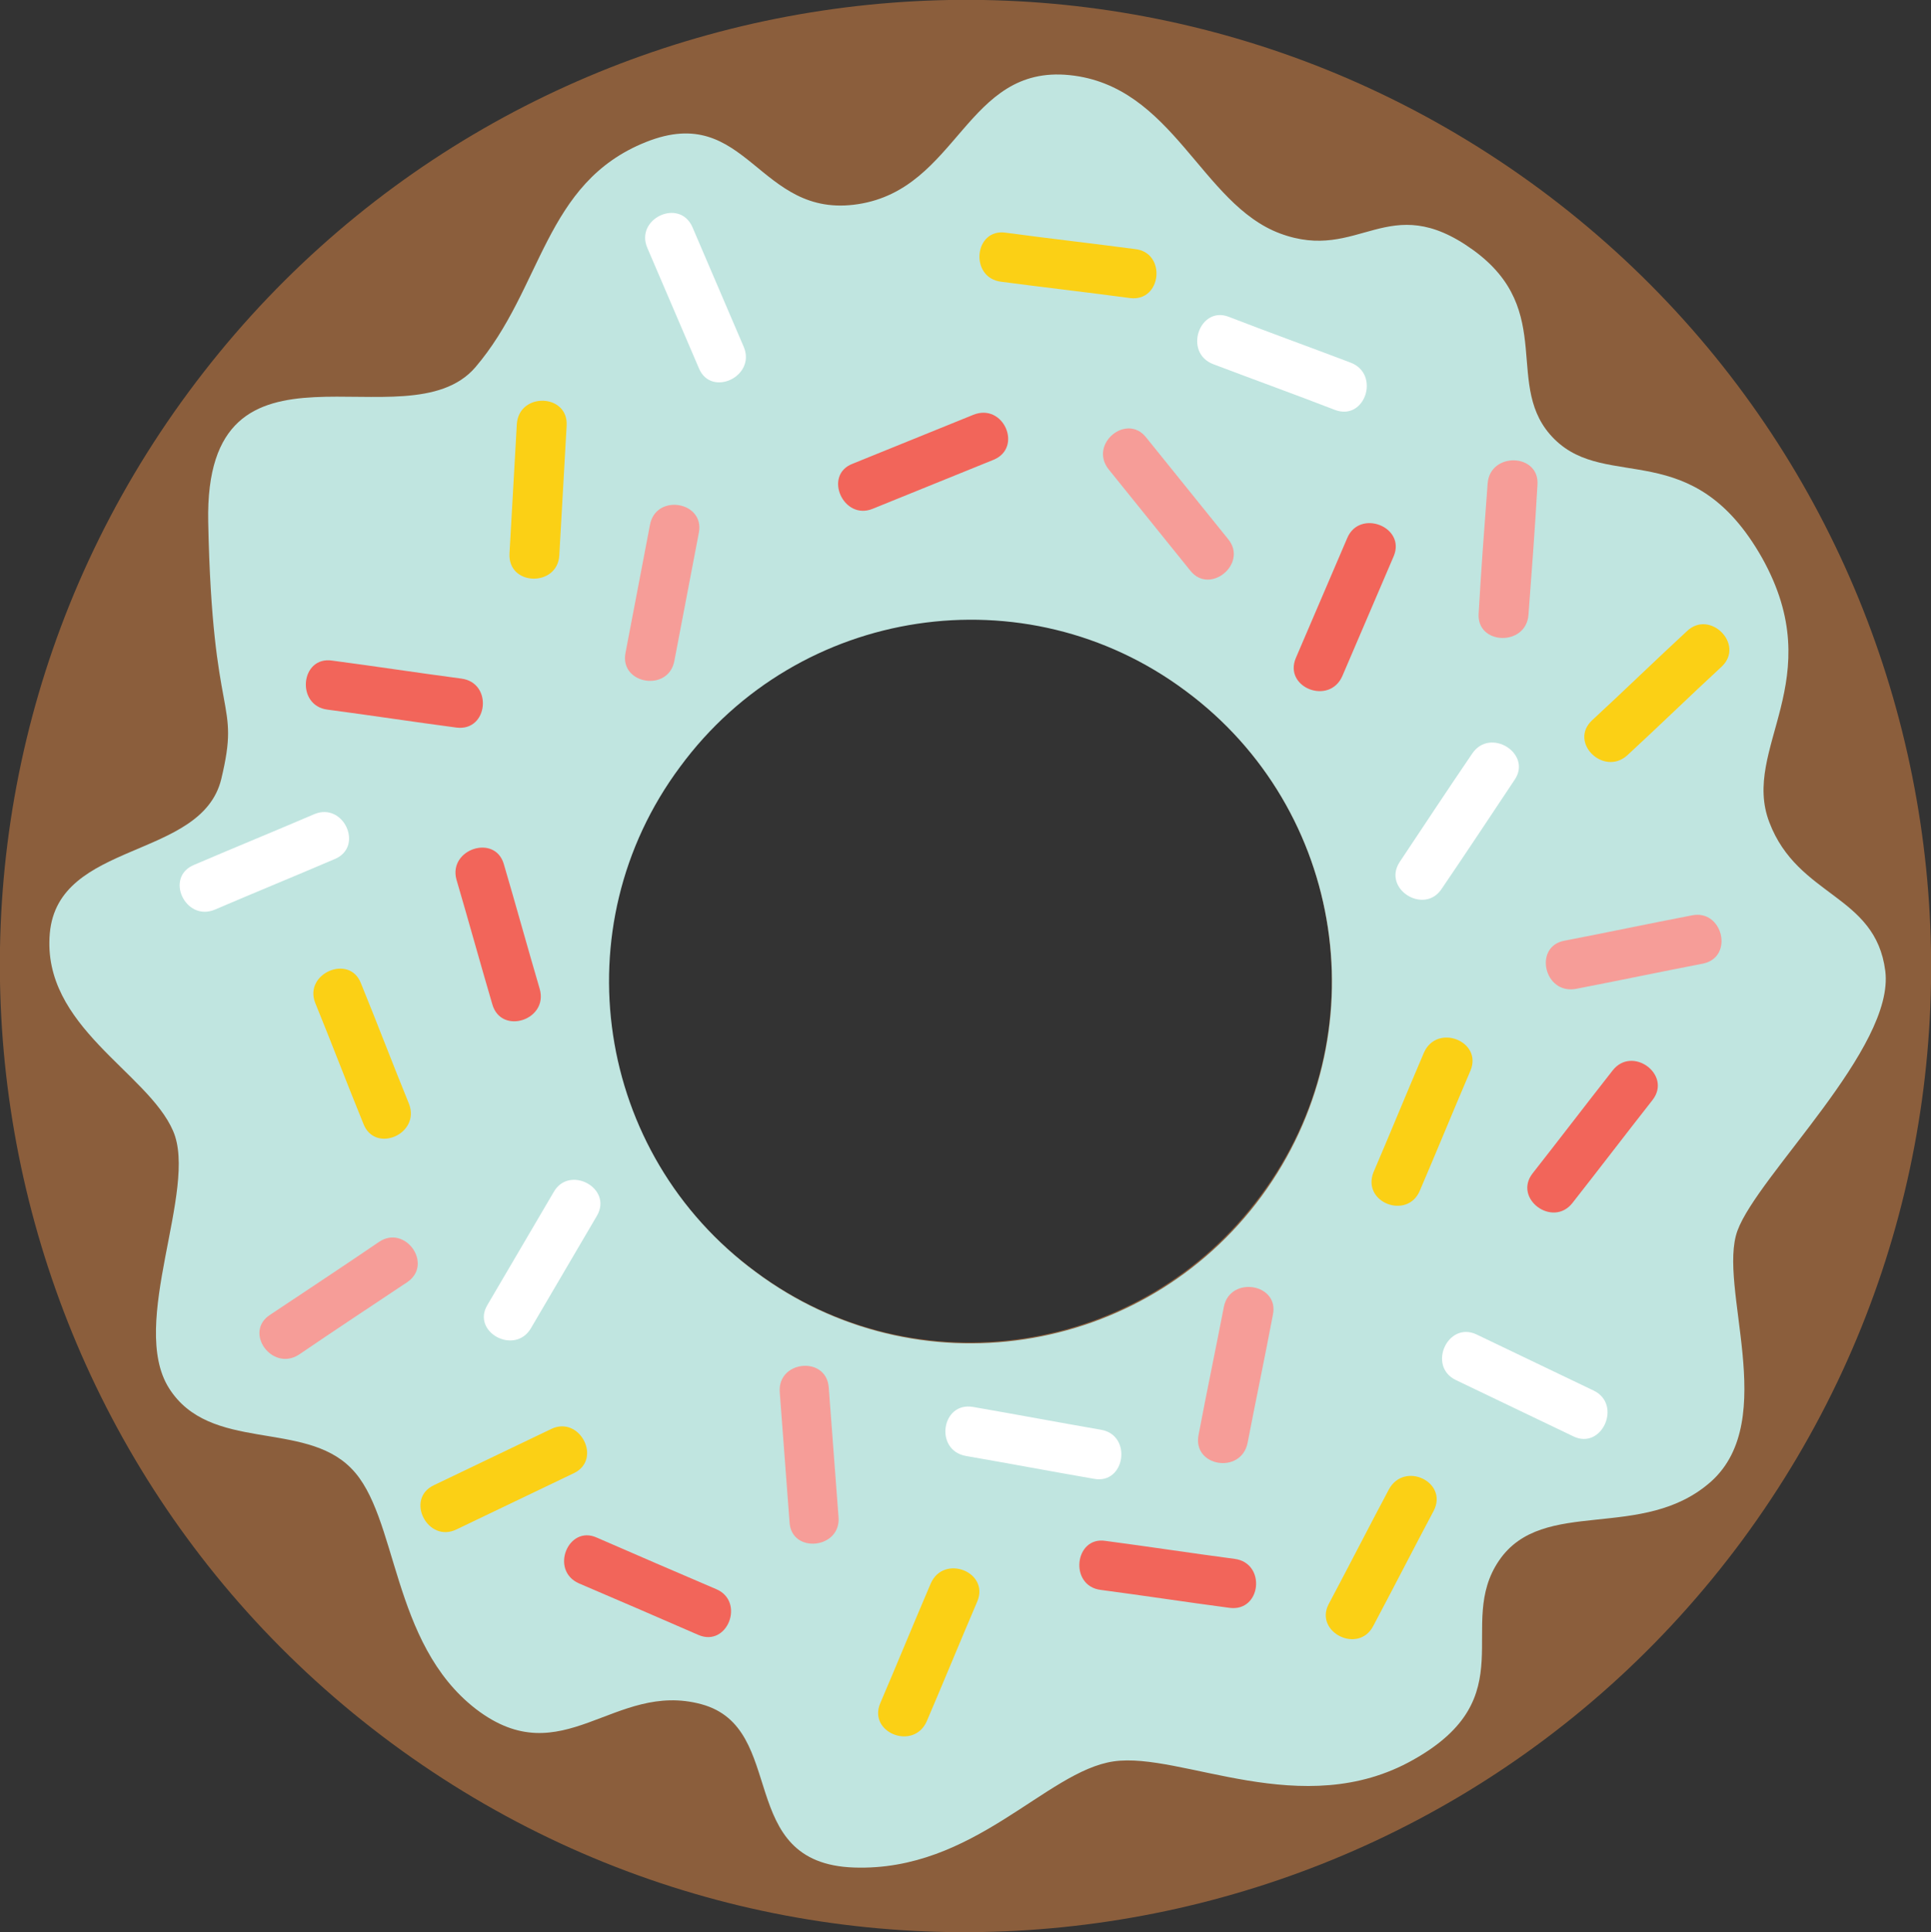 <?xml version="1.0" encoding="utf-8"?>
<!-- Generator: Adobe Illustrator 22.1.0, SVG Export Plug-In . SVG Version: 6.00 Build 0)  -->
<svg version="1.1" id="Layer_1" xmlns="http://www.w3.org/2000/svg" xmlns:xlink="http://www.w3.org/1999/xlink" x="0px" y="0px"
	 viewBox="0 0 236.5 236.6" style="enable-background:new 0 0 236.5 236.6;" xml:space="preserve">
<rect x="0" y="0" width="236.5" height="236.6" fill="#333333" stroke="none"/>
<style type="text/css">
	.st0{fill:#F9CC8A;}
	.st1{fill:#F2655A;}
	.st2{fill:#C0E5E0;}
	.st3{fill:#FFFFFF;}
	.st4{fill:#8B5E3C;}
	.st5{fill:#FBD015;}
	.st6{fill:#F69D98;}
	.st7{fill:none;}
</style>
<path class="st4" d="M188.5,23.1C135.9-15.7,61.9-4.5,23.1,48S-4.5,174.7,48,213.5s126.6,27.6,165.4-24.9
	C252.2,136,241,61.9,188.5,23.1z M154.4,146.4c-14.5,19.7-42.3,23.9-61.9,9.3c-19.7-14.5-23.9-42.3-9.3-61.9
	c14.5-19.7,42.3-23.9,61.9-9.3C164.8,99,169,126.8,154.4,146.4z"/>
<path class="st2" d="M212.8,150.7c2.5-6.8,19.3-22.4,18.1-31.8s-10.7-9-14.2-18.2c-3.5-9.1,7.5-17.4-0.9-32.4
	c-8.5-15-18.9-8.1-25.4-14.5c-6.5-6.4,0.4-15.7-10-23.2c-10.4-7.5-13.9,1.6-23.6-2S143.7,10.5,131,9.2
	c-12.7-1.3-13.6,13.9-25.9,15.8s-13.5-12.6-26-7.6S66.5,35.3,58.2,45c-8.4,9.7-33.2-6.3-32.7,18.9s4,21.5,1.6,31.5
	c-2.4,9.9-20,7.5-21,18.9s12,17,15.1,24.2c3.1,7.1-5.5,23.6-0.5,31.5s16.5,3.9,22.3,9.8c5.8,5.8,4.8,21.4,15.3,29.5
	c10.6,8.1,16.9-3.5,27.6-0.6s4,19.5,18.7,20s23.5-11.8,31.8-13s23.1,7.5,36.7-0.2c13.7-7.7,5.1-16.5,10.5-24.4s17.6-2.2,26-9.7
	C218,173.8,210.3,157.5,212.8,150.7z M154.5,146.5c-14.5,19.7-42.3,23.9-61.9,9.3c-19.7-14.5-23.9-42.3-9.3-61.9
	c14.5-19.7,42.3-23.9,61.9-9.3C164.8,99.1,169,126.8,154.5,146.5z"/>
<path class="st1" d="M40.1,86.9c5.3,0.7,10.5,1.5,15.8,2.2c3.9,0.5,4.5-5.5,0.6-6c-5.3-0.7-10.5-1.5-15.8-2.2
	C36.8,80.3,36.2,86.4,40.1,86.9L40.1,86.9z"/>
<path class="st1" d="M165,65.9c-2.1,4.9-4.2,9.8-6.3,14.7c-1.5,3.6,4.1,5.8,5.7,2.2c2.1-4.9,4.2-9.8,6.3-14.7
	C172.2,64.5,166.5,62.3,165,65.9L165,65.9z"/>
<path class="st1" d="M55.9,107.7c1.5,5.1,2.9,10.2,4.4,15.3c1.1,3.8,6.9,1.9,5.8-1.9c-1.5-5.1-2.9-10.2-4.4-15.3
	C60.6,102.1,54.9,104,55.9,107.7L55.9,107.7z"/>
<path class="st1" d="M70.9,193.9c4.9,2.1,9.8,4.2,14.6,6.3c3.6,1.6,5.8-4.1,2.2-5.6c-4.9-2.1-9.8-4.2-14.6-6.3
	C69.6,186.7,67.3,192.3,70.9,193.9L70.9,193.9z"/>
<path class="st1" d="M134.8,194.7c5.3,0.7,10.5,1.5,15.8,2.2c3.9,0.5,4.5-5.5,0.6-6c-5.3-0.7-10.5-1.5-15.8-2.2
	C131.6,188.1,130.9,194.2,134.8,194.7L134.8,194.7z"/>
<path class="st1" d="M192.6,147.3c3.3-4.2,6.5-8.4,9.8-12.6c2.4-3.1-2.5-6.7-4.9-3.6c-3.3,4.2-6.5,8.4-9.8,12.6
	C185.3,146.8,190.2,150.4,192.6,147.3L192.6,147.3z"/>
<path class="st3" d="M26.3,111.4c4.9-2.1,9.8-4.1,14.7-6.2c3.6-1.5,1.1-7-2.5-5.5c-4.9,2.1-9.8,4.1-14.7,6.2
	C20.1,107.4,22.7,112.9,26.3,111.4L26.3,111.4z"/>
<path class="st3" d="M176.6,108.8c3-4.4,5.9-8.8,8.9-13.3c2.2-3.2-3-6.5-5.2-3.2c-3,4.4-5.9,8.8-8.9,13.3
	C169.3,108.9,174.5,112.1,176.6,108.8L176.6,108.8z"/>
<path class="st3" d="M65,162.7c2.7-4.6,5.4-9.2,8.1-13.8c2-3.4-3.4-6.3-5.3-2.9c-2.7,4.6-5.4,9.2-8.1,13.8
	C57.7,163.1,63,166,65,162.7L65,162.7z"/>
<path class="st3" d="M178.3,169c4.8,2.3,9.6,4.6,14.4,6.9c3.5,1.7,6-3.9,2.5-5.6c-4.8-2.3-9.6-4.6-14.4-6.9
	C177.3,161.8,174.8,167.3,178.3,169L178.3,169z"/>
<path class="st3" d="M79.3,30.4c2.1,4.9,4.2,9.8,6.3,14.7c1.5,3.6,7,1,5.5-2.6c-2.1-4.9-4.2-9.8-6.3-14.7
	C83.2,24.2,77.7,26.8,79.3,30.4L79.3,30.4z"/>
<path class="st3" d="M148.6,44.6c5,1.9,10,3.7,14.9,5.6c3.7,1.4,5.6-4.4,1.9-5.8c-5-1.9-10-3.7-14.9-5.6
	C146.9,37.4,144.9,43.2,148.6,44.6L148.6,44.6z"/>
<path class="st6" d="M82.6,80.9c1-5.2,2-10.5,3-15.7c0.7-3.8-5.3-4.8-6-0.9c-1,5.2-2,10.5-3,15.7C75.9,83.8,81.9,84.8,82.6,80.9
	L82.6,80.9z"/>
<path class="st6" d="M152.8,176.7c1-5.2,2.1-10.4,3.1-15.7c0.8-3.8-5.2-4.8-6-1c-1,5.2-2.1,10.4-3.1,15.7
	C146,179.6,152,180.6,152.8,176.7L152.8,176.7z"/>
<path class="st6" d="M36.6,165.9c4.4-3,8.8-5.9,13.3-8.9c3.2-2.2-0.3-7.1-3.5-4.9c-4.4,3-8.8,5.9-13.3,8.9
	C29.8,163.1,33.3,168,36.6,165.9L36.6,165.9z"/>
<path class="st6" d="M102.7,185.8c-0.4-5.3-0.8-10.6-1.2-15.9c-0.3-3.9-6.3-3.3-6,0.6c0.4,5.3,0.8,10.6,1.2,15.9
	C96.9,190.3,103,189.7,102.7,185.8L102.7,185.8z"/>
<path class="st6" d="M193,121.1c5.2-1,10.4-2.1,15.6-3.1c3.8-0.8,2.4-6.7-1.4-5.9c-5.2,1-10.4,2.1-15.6,3.1
	C187.8,115.9,189.1,121.8,193,121.1L193,121.1z"/>
<path class="st5" d="M68.5,68c0.3-5.3,0.6-10.6,0.9-15.9c0.2-3.9-5.8-4.1-6.1-0.2c-0.3,5.3-0.6,10.6-0.9,15.9
	C62.2,71.8,68.3,71.9,68.5,68L68.5,68z"/>
<path class="st5" d="M173.9,145.8c2.1-4.9,4.1-9.8,6.2-14.7c1.5-3.6-4.1-5.8-5.7-2.2c-2.1,4.9-4.1,9.8-6.2,14.7
	C166.8,147.3,172.4,149.4,173.9,145.8L173.9,145.8z"/>
<path class="st5" d="M199.3,92.5c3.9-3.6,7.7-7.3,11.6-10.9c2.8-2.7-1.5-7-4.3-4.3c-3.9,3.6-7.7,7.3-11.6,10.9
	C192.1,90.9,196.4,95.1,199.3,92.5L199.3,92.5z"/>
<path class="st5" d="M113.5,210.8c2.1-4.9,4.1-9.8,6.2-14.7c1.5-3.6-4.1-5.8-5.7-2.2c-2.1,4.9-4.1,9.8-6.2,14.7
	C106.3,212.2,111.9,214.4,113.5,210.8L113.5,210.8z"/>
<path class="st3" d="M118.3,178.3c5.2,0.9,10.5,1.9,15.7,2.8c3.8,0.7,4.7-5.3,0.9-6c-5.2-0.9-10.5-1.9-15.7-2.8
	C115.3,171.6,114.4,177.6,118.3,178.3L118.3,178.3z"/>
<path class="st5" d="M50.1,135.2c-2-4.9-3.9-9.9-5.9-14.8c-1.4-3.6-7-1.2-5.6,2.4c2,4.9,3.9,9.9,5.9,14.8
	C45.9,141.3,51.5,138.9,50.1,135.2L50.1,135.2z"/>
<path class="st5" d="M55.9,187.3c4.8-2.3,9.6-4.6,14.4-6.9c3.5-1.7,0.7-7.1-2.8-5.4c-4.8,2.3-9.6,4.6-14.4,6.9
	C49.6,183.6,52.4,189,55.9,187.3L55.9,187.3z"/>
<path class="st5" d="M168.2,199.1c2.5-4.7,4.9-9.4,7.4-14.1c1.8-3.5-3.6-6.1-5.5-2.6c-2.5,4.7-4.9,9.4-7.4,14.1
	C161,199.9,166.4,202.6,168.2,199.1L168.2,199.1z"/>
<path class="st6" d="M187.2,75.3c0.4-5.3,0.8-10.6,1.1-15.9c0.3-3.9-5.8-4.1-6.1-0.2c-0.4,5.3-0.8,10.6-1.1,15.9
	C180.8,79,186.9,79.2,187.2,75.3L187.2,75.3z"/>
<path class="st5" d="M122.6,34.5c5.3,0.7,10.6,1.3,15.8,2c3.9,0.5,4.5-5.6,0.6-6c-5.3-0.7-10.6-1.3-15.8-2
	C119.3,27.9,118.7,34,122.6,34.5L122.6,34.5z"/>
<path class="st6" d="M135.8,57.5c3.3,4.1,6.7,8.3,10,12.4c2.4,3,7.1-0.9,4.6-3.9c-3.3-4.1-6.7-8.3-10-12.4
	C138,50.5,133.3,54.4,135.8,57.5L135.8,57.5z"/>
<path class="st1" d="M106.9,62.3c4.9-2,9.9-4,14.8-6c3.6-1.5,1.2-7-2.5-5.5c-4.9,2-9.9,4-14.8,6C100.8,58.2,103.3,63.8,106.9,62.3
	L106.9,62.3z"/>
</svg>
